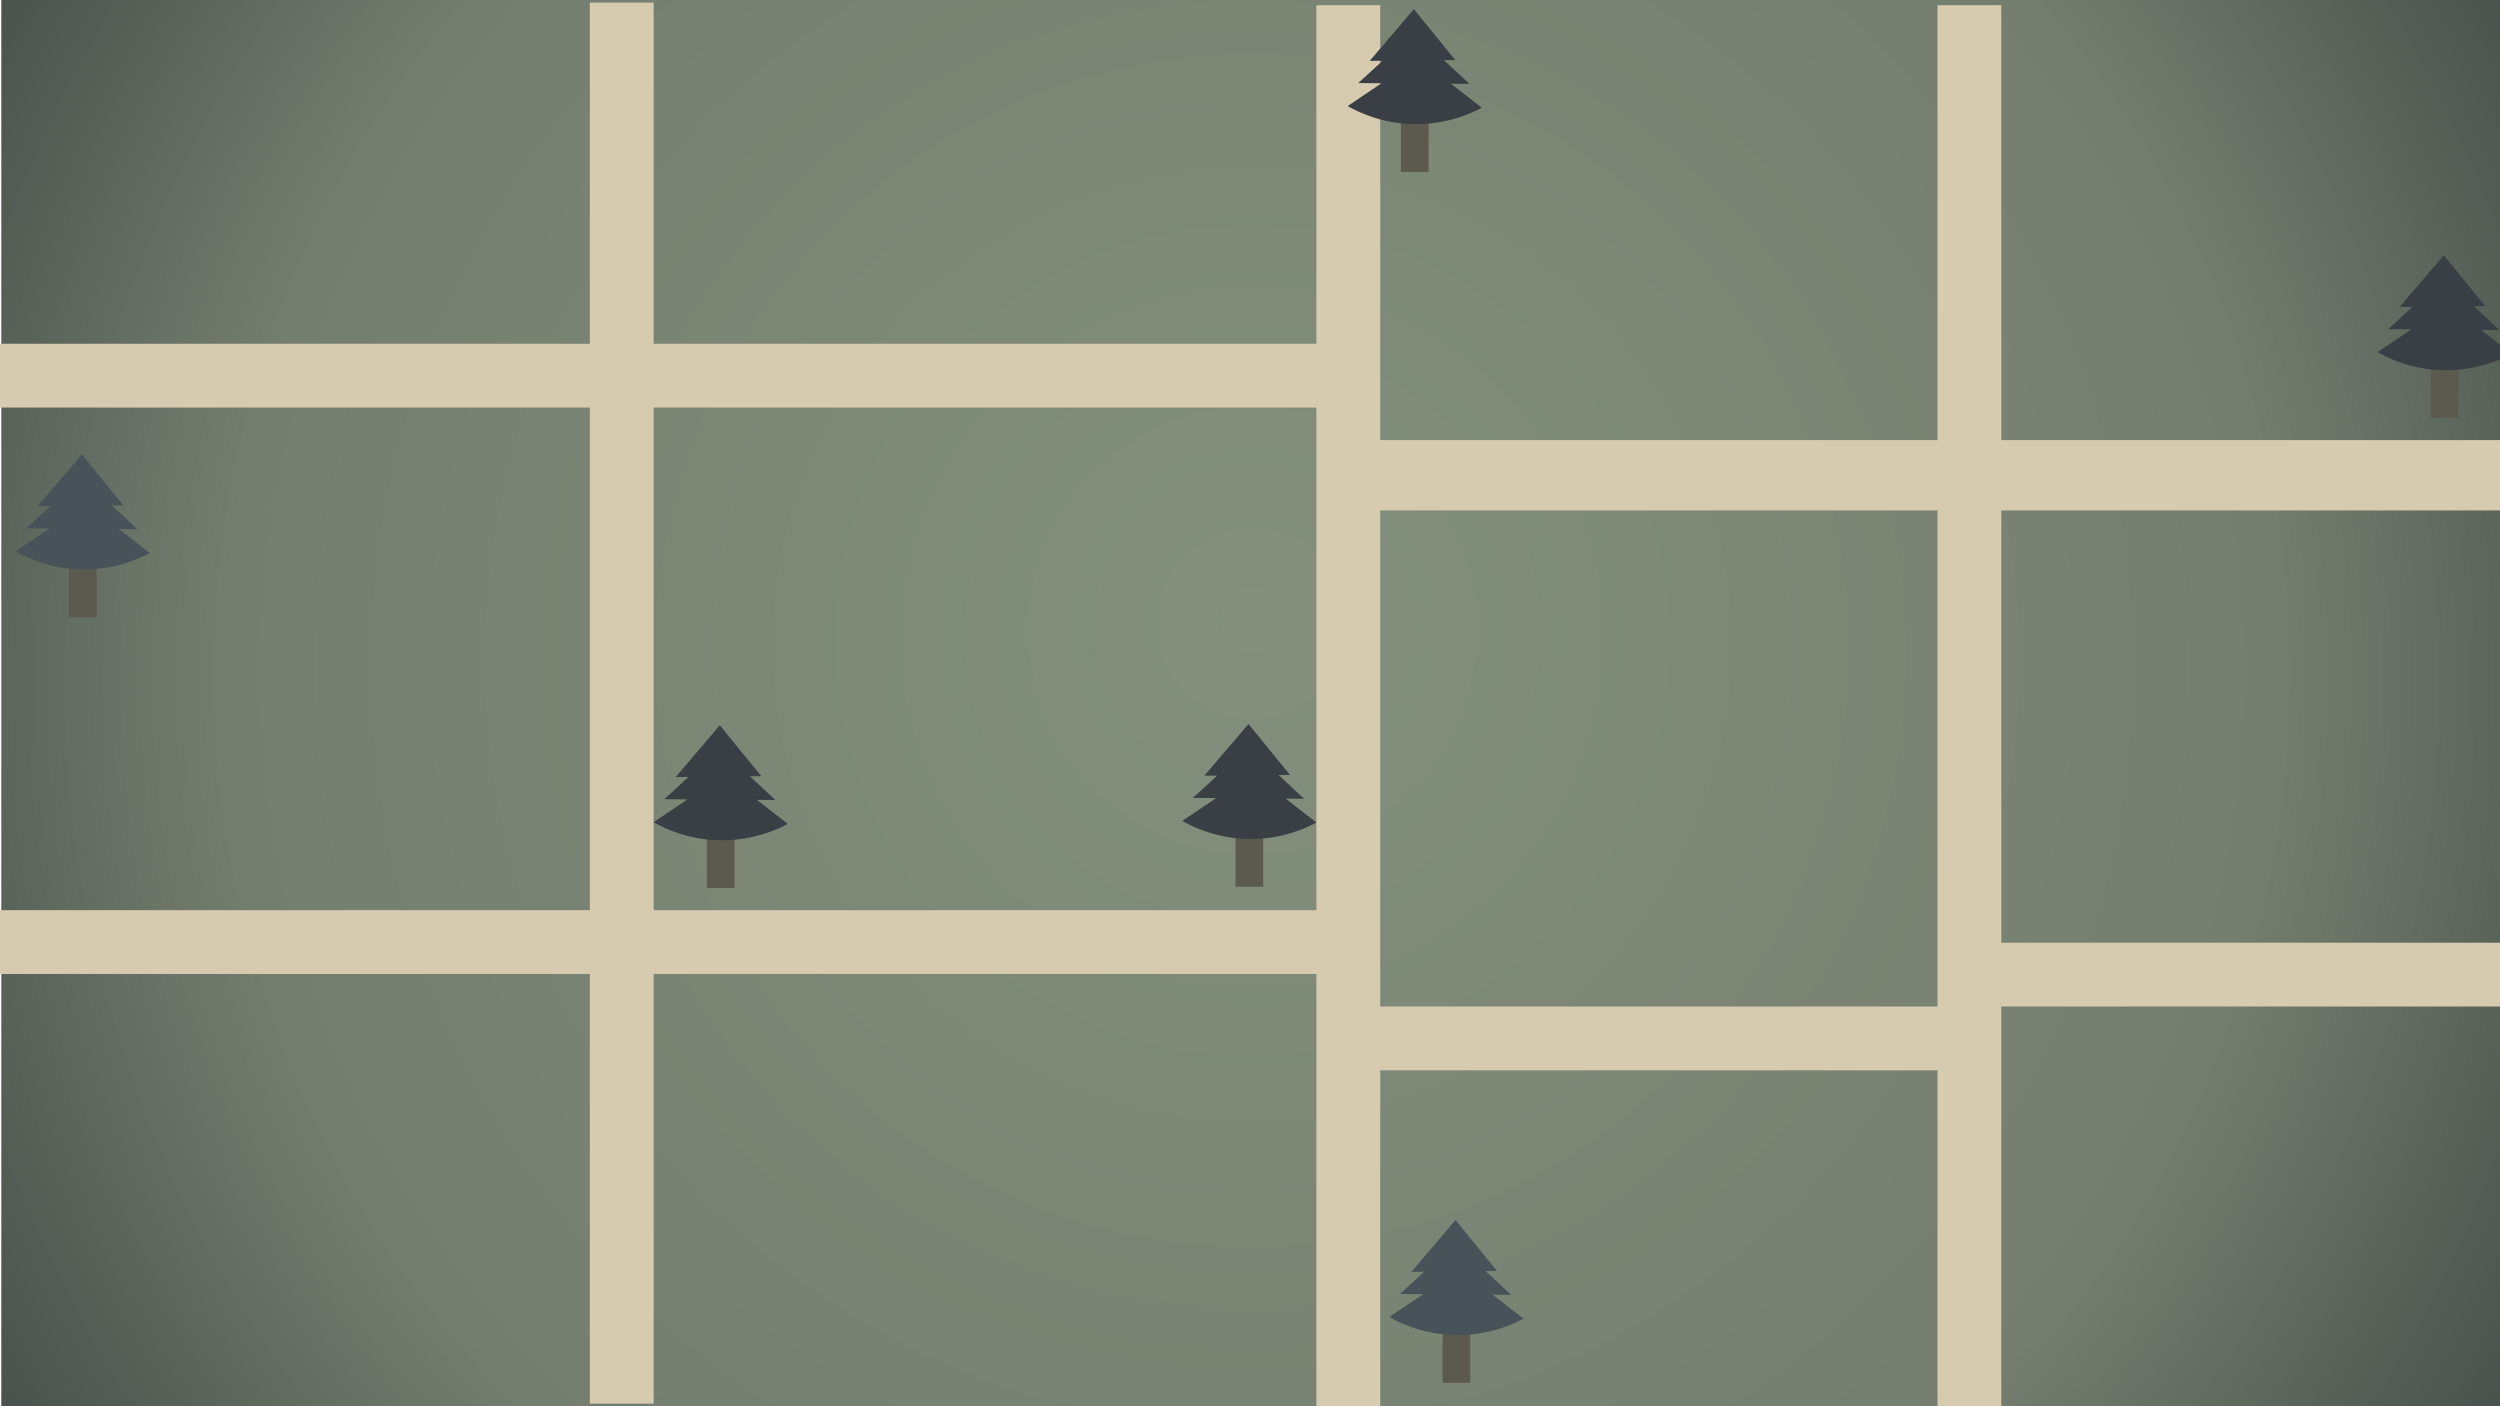 <?xml version="1.0" encoding="utf-8"?>
<!-- Generator: Adobe Illustrator 23.0.5, SVG Export Plug-In . SVG Version: 6.00 Build 0)  -->
<svg version="1.1" id="圖層_1" xmlns="http://www.w3.org/2000/svg" xmlns:xlink="http://www.w3.org/1999/xlink" x="0px" y="0px"
	 viewBox="0 0 1920 1080" style="enable-background:new 0 0 1920 1080;" xml:space="preserve">
<style type="text/css">
	.st0{fill:url(#SVGID_1_);}
	.st1{fill:#D6CBAF;}
	.st2{fill:#5C5A4F;}
	.st3{fill:#393F44;}
	.st4{fill:#475259;}
</style>
<radialGradient id="SVGID_1_" cx="961" cy="540" r="1201.68" fx="962.14" fy="474.86" gradientUnits="userSpaceOnUse">
	<stop  offset="0" style="stop-color:#84907D"/>
	<stop  offset="0.654" style="stop-color:#747E6F"/>
	<stop  offset="1" style="stop-color:#3C4441"/>
</radialGradient>
<rect x="1" y="0" class="st0" width="1920" height="1080"/>
<rect y="699" class="st1" width="1059" height="49"/>
<rect x="1013" y="338" class="st1" width="910" height="54"/>
<rect y="264" class="st1" width="1059" height="49"/>
<rect x="1017" y="773" class="st1" width="514" height="49"/>
<rect x="1522" y="724" class="st1" width="399" height="49"/>
<rect x="497.5" y="517.5" transform="matrix(-1.836970e-16 1 -1 -1.836970e-16 1577.5 -493.5)" class="st1" width="1076" height="49"/>
<rect x="974.5" y="517.5" transform="matrix(-1.836970e-16 1 -1 -1.836970e-16 2054.5 -970.5)" class="st1" width="1076" height="49"/>
<rect x="-60.5" y="515.5" transform="matrix(-1.836970e-16 1 -1 -1.836970e-16 1017.5 62.5)" class="st1" width="1076" height="49"/>
<g>
	<rect x="1866.87" y="269.35" class="st2" width="21.27" height="51.65"/>
	<path class="st3" d="M1905.28,253.3c4.74,0.04,9.49,0.07,14.23,0.11c-6.52-6.07-13.04-12.14-19.56-18.21
		c2.91-0.03,5.81-0.06,8.72-0.08c-10.62-13.04-21.23-26.08-31.85-39.11c-11.29,13.25-22.59,26.5-33.88,39.74
		c3.3-0.03,6.59-0.06,9.89-0.09c-6.23,5.71-12.46,11.42-18.69,17.13c5.95,0.04,11.9,0.09,17.84,0.13
		c-8.66,5.84-17.32,11.69-25.98,17.53c7.64,4.38,26.02,13.61,51.5,13.88c25.26,0.27,43.74-8.42,51.5-12.62
		C1921.09,265.57,1913.19,259.44,1905.28,253.3z"/>
</g>
<g>
	<rect x="1075.87" y="80.35" class="st2" width="21.27" height="51.65"/>
	<path class="st3" d="M1114.28,64.3c4.74,0.04,9.49,0.07,14.23,0.11c-6.52-6.07-13.04-12.14-19.56-18.21
		c2.91-0.03,5.81-0.06,8.72-0.08c-10.62-13.04-21.23-26.08-31.85-39.11c-11.29,13.25-22.59,26.5-33.88,39.74
		c3.3-0.03,6.59-0.06,9.89-0.09c-6.23,5.71-12.46,11.42-18.69,17.13c5.95,0.04,11.9,0.09,17.84,0.13
		c-8.66,5.84-17.32,11.69-25.98,17.53c7.64,4.38,26.02,13.61,51.5,13.88c25.26,0.27,43.74-8.42,51.5-12.62
		C1130.09,76.57,1122.19,70.44,1114.28,64.3z"/>
</g>
<g>
	<rect x="948.87" y="629.35" class="st2" width="21.27" height="51.65"/>
	<path class="st3" d="M987.28,613.3c4.74,0.04,9.49,0.07,14.23,0.11c-6.52-6.07-13.04-12.14-19.56-18.21
		c2.91-0.03,5.81-0.06,8.72-0.08c-10.62-13.04-21.23-26.08-31.85-39.11c-11.29,13.25-22.59,26.5-33.88,39.74
		c3.3-0.03,6.59-0.06,9.89-0.09c-6.23,5.71-12.46,11.42-18.69,17.13c5.95,0.04,11.9,0.09,17.84,0.13
		c-8.66,5.84-17.32,11.69-25.98,17.53c7.64,4.38,26.02,13.61,51.5,13.88c25.26,0.27,43.74-8.42,51.5-12.62
		C1003.09,625.57,995.19,619.44,987.28,613.3z"/>
</g>
<g>
	<rect x="1107.87" y="1010.35" class="st2" width="21.27" height="51.65"/>
	<path class="st4" d="M1146.28,994.3c4.74,0.04,9.49,0.07,14.23,0.11c-6.52-6.07-13.04-12.14-19.56-18.21
		c2.91-0.03,5.81-0.06,8.72-0.08c-10.62-13.04-21.23-26.08-31.85-39.11c-11.29,13.25-22.59,26.5-33.88,39.74
		c3.3-0.03,6.59-0.06,9.89-0.09c-6.23,5.71-12.46,11.42-18.69,17.13c5.95,0.04,11.9,0.09,17.84,0.13
		c-8.66,5.84-17.32,11.69-25.98,17.53c7.64,4.38,26.02,13.61,51.5,13.88c25.26,0.27,43.74-8.42,51.5-12.62
		C1162.09,1006.57,1154.19,1000.44,1146.28,994.3z"/>
</g>
<g>
	<rect x="52.87" y="422.35" class="st2" width="21.27" height="51.65"/>
	<path class="st4" d="M91.28,406.3c4.74,0.04,9.49,0.07,14.23,0.11c-6.52-6.07-13.04-12.14-19.56-18.21
		c2.91-0.03,5.81-0.06,8.72-0.08C84.05,375.08,73.44,362.04,62.82,349c-11.29,13.25-22.59,26.5-33.88,39.74
		c3.3-0.03,6.59-0.06,9.89-0.09c-6.23,5.71-12.46,11.42-18.69,17.13c5.95,0.04,11.9,0.09,17.84,0.13
		c-8.66,5.84-17.32,11.69-25.98,17.53c7.64,4.38,26.02,13.61,51.5,13.88c25.26,0.27,43.74-8.42,51.5-12.62
		C107.09,418.57,99.19,412.44,91.28,406.3z"/>
</g>
<g>
	<rect x="542.87" y="630.35" class="st2" width="21.27" height="51.65"/>
	<path class="st3" d="M581.28,614.3c4.74,0.04,9.49,0.07,14.23,0.11c-6.52-6.07-13.04-12.14-19.56-18.21
		c2.91-0.03,5.81-0.06,8.72-0.08c-10.62-13.04-21.23-26.08-31.85-39.11c-11.29,13.25-22.59,26.5-33.88,39.74
		c3.3-0.03,6.59-0.06,9.89-0.09c-6.23,5.71-12.46,11.42-18.69,17.13c5.95,0.04,11.9,0.09,17.84,0.13
		c-8.66,5.84-17.32,11.69-25.98,17.53c7.64,4.38,26.02,13.61,51.5,13.88c25.26,0.27,43.74-8.42,51.5-12.62
		C597.09,626.57,589.19,620.44,581.28,614.3z"/>
</g>
</svg>
